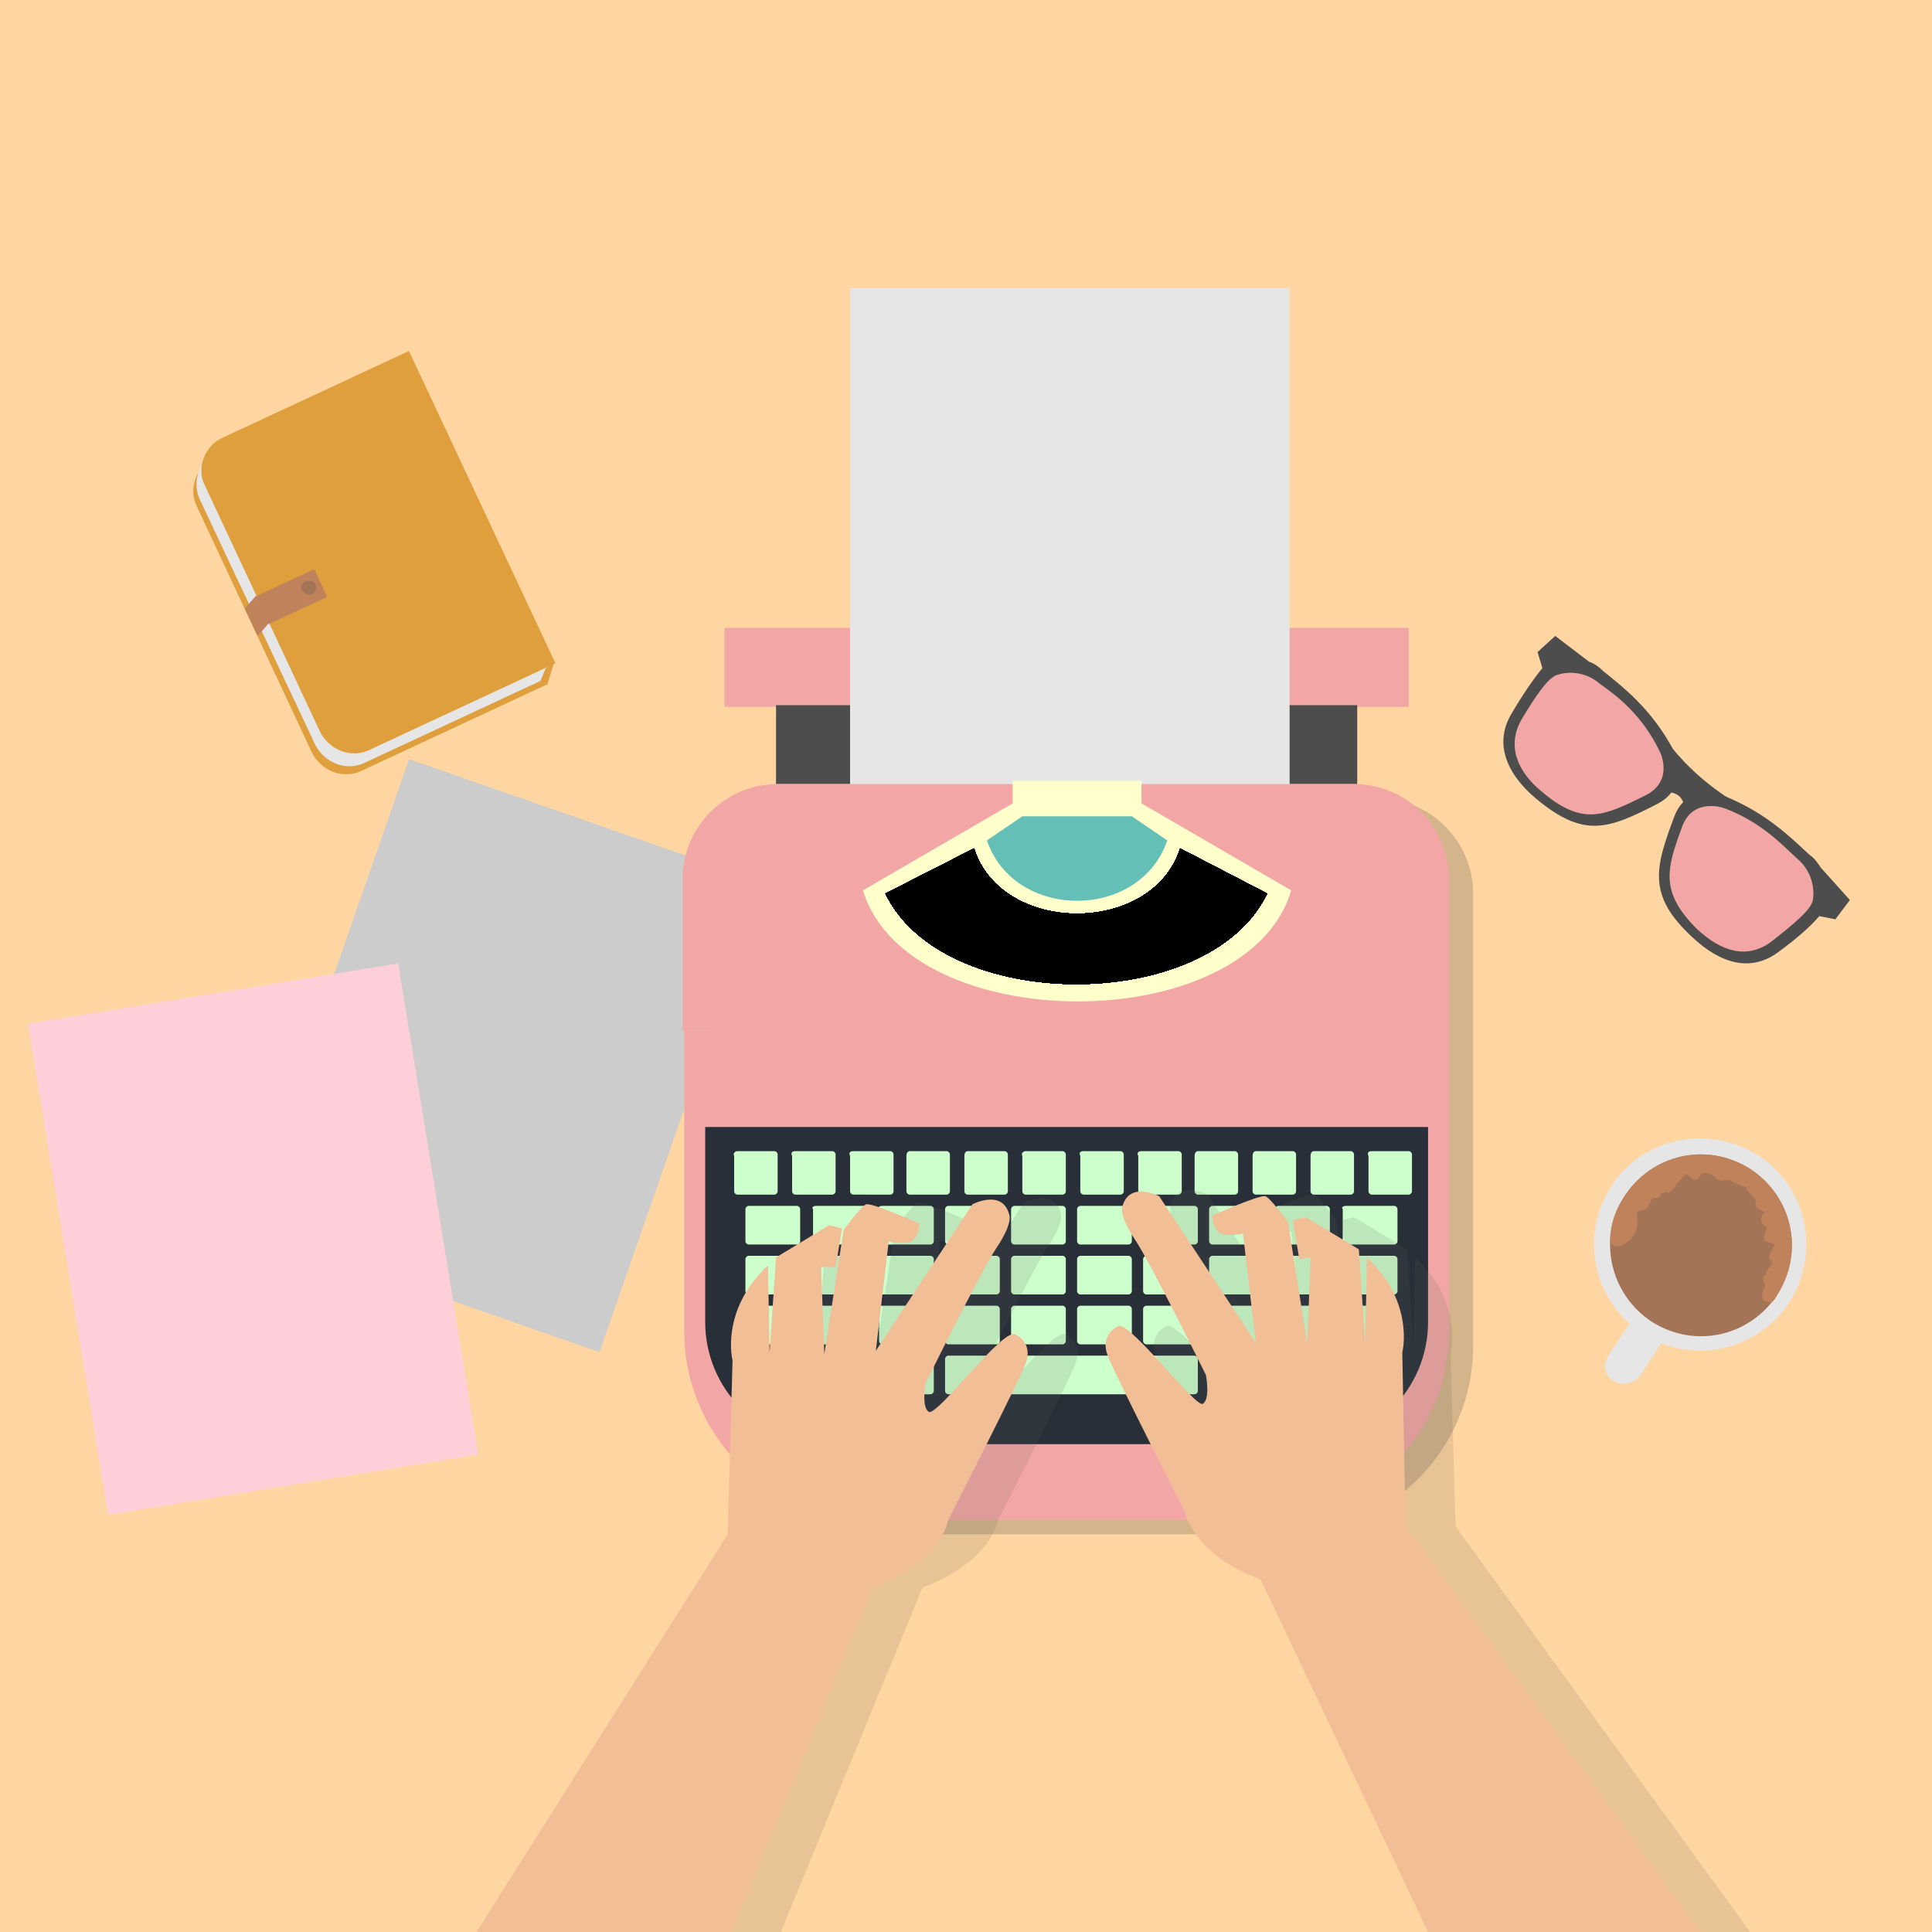 <?xml version="1.0" encoding="utf-8"?>
<svg id="master-artboard" viewBox="0 0 120 120" version="1.1" xmlns="http://www.w3.org/2000/svg" x="0px" y="0px" style="enable-background:new 0 0 120 120;" width="120px" height="120px" xmlns:xlink="http://www.w3.org/1999/xlink">

<defs>
		<path d="M 0 0 H 120 V 120 H 0 V 0 Z" id="SVGID_1_"/>
	</defs><clipPath id="SVGID_2_">
		<use style="overflow:visible;" xlink:href="#SVGID_1_"/>
	</clipPath><path d="M 0 0 H 120 V 120 H 0 V 0 Z" class="st0" style="clip-path: url('#SVGID_2_'); fill-rule: evenodd; clip-rule: evenodd; fill: rgb(255, 213, 161);" transform="matrix(1, 0, 0, 1, 0, 0)"/><path class="st1" d="M43.9,64.9h47.6v18.7c0,6.5-5.3,11.7-11.7,11.7H55.7c-6.5,0-11.7-5.3-11.7-11.7V64.9z" style="opacity: 0.27; clip-path: url('#SVGID_2_'); fill-rule: evenodd; clip-rule: evenodd; fill: rgb(99, 93, 84);" transform="matrix(1, 0, 0, 1, 0, 0)"/><path class="st1" d="M43.9,64.9h47.6v-9.4c0-3.2-2.6-5.9-5.9-5.9H49.8c-3.2,0-5.9,2.6-5.9,5.9V64.9z" style="opacity: 0.27; clip-path: url('#SVGID_2_'); fill-rule: evenodd; clip-rule: evenodd; fill: rgb(99, 93, 84);" transform="matrix(1, 0, 0, 1, 0, 0)"/><path class="st2" d="M13.3,28.4L24.9,23L34,42.5l-11.6,5.4c-1.1,0.5-2.4,0-3-1.1l-7.2-15.4C11.7,30.3,12.2,29,13.3,28.4" style="clip-path: url('#SVGID_2_'); fill-rule: evenodd; clip-rule: evenodd; fill: rgb(224, 159, 61);" transform="matrix(1, 0, 0, 1, 0, 0)"/><path class="st3" d="M13.5,28l11.6-5.4L34.2,42l-11.6,5.4c-1.1,0.5-2.4,0-3-1.1L12.4,31C11.9,29.9,12.4,28.5,13.5,28" style="clip-path: url('#SVGID_2_'); fill-rule: evenodd; clip-rule: evenodd; fill: rgb(230, 230, 230);" transform="matrix(1, 0, 0, 1, 0, 0)"/><path class="st3" d="M100,73.8c1.9-3.1,6-4,9.1-2.1c3.1,1.9,4,6,2.1,9.1c-2,3.1-6,4-9.1,2.1C99,80.9,98.1,76.9,100,73.8" style="clip-path: url('#SVGID_2_'); fill-rule: evenodd; clip-rule: evenodd; fill: rgb(230, 230, 230);" transform="matrix(1, 0, 0, 1, 0, 0)"/><path d="M 15.9 53.9 H 46.8 V 77.2 H 15.9 V 53.9 Z" transform="matrix(0.329, -0.944, 0.944, 0.329, -40.872, 73.596)" class="st4" style="clip-path: url('#SVGID_2_'); fill-rule: evenodd; clip-rule: evenodd; fill: rgb(204, 204, 204);"/><path d="M 4.1 61.5 H 27.4 V 92.4 H 4.1 V 61.5 Z" transform="matrix(0.987, -0.161, 0.161, 0.987, -12.215, 3.551)" class="st3" style="clip-path: url('#SVGID_2_'); fill-rule: evenodd; clip-rule: evenodd; fill: rgb(255, 207, 217);"/><path d="M 45 39 H 87.5 V 43.9 H 45 V 39 Z" class="st5" style="clip-path: url('#SVGID_2_'); fill-rule: evenodd; clip-rule: evenodd; fill: rgb(243, 166, 166);" transform="matrix(1, 0, 0, 1, 0, 0)"/><path d="M 48.2 43.8 H 84.3 V 48.7 H 48.2 V 43.8 Z" class="st5" style="clip-path: url('#SVGID_2_'); fill-rule: evenodd; clip-rule: evenodd; fill: rgb(77, 77, 77);" transform="matrix(1, 0, 0, 1, 0, 0)"/><path d="M 52.8 17.9 H 80.1 V 48.8 H 52.8 V 17.9 Z" class="st3" style="clip-path: url('#SVGID_2_'); fill-rule: evenodd; clip-rule: evenodd; fill: rgb(230, 230, 230);" transform="matrix(1, 0, 0, 1, 0, 0)"/><path class="st6" d="M42.4,64H90v18.7c0,6.5-5.3,11.7-11.7,11.7H54.2c-6.5,0-11.7-5.3-11.7-11.7V64z" style="clip-path: url('#SVGID_2_'); fill-rule: evenodd; clip-rule: evenodd; fill: rgb(243, 166, 166);" transform="matrix(1, 0, 0, 1, 0, 0)"/><path class="st7" d="M43.8,70h44.9v12.1c0,4.2-3.4,7.6-7.6,7.6H51.4c-4.2,0-7.6-3.4-7.6-7.6V70z" style="clip-path: url('#SVGID_2_'); fill-rule: evenodd; clip-rule: evenodd; fill: rgb(40, 47, 57);" transform="matrix(1, 0, 0, 1, 0, 0)"/><path class="st8" d="M45.8,71.5h2.3c0.1,0,0.2,0.1,0.2,0.2V74c0,0.1-0.1,0.2-0.2,0.2h-2.3c-0.1,0-0.2-0.1-0.2-0.2v-2.2&#10;&#9;&#9;C45.5,71.6,45.7,71.5,45.8,71.5" style="clip-path: url('#SVGID_2_'); fill-rule: evenodd; clip-rule: evenodd; fill: rgb(204, 255, 204);" transform="matrix(1, 0, 0, 1, 0, 0)"/><path class="st8" d="M49.4,71.5h2.3c0.1,0,0.2,0.1,0.2,0.2V74c0,0.1-0.1,0.2-0.2,0.2h-2.3c-0.1,0-0.2-0.1-0.2-0.2v-2.2&#10;&#9;&#9;C49.1,71.6,49.2,71.5,49.4,71.5" style="clip-path: url('#SVGID_2_'); fill-rule: evenodd; clip-rule: evenodd; fill: rgb(204, 255, 204);" transform="matrix(1, 0, 0, 1, 0, 0)"/><path class="st8" d="M53,71.5h2.3c0.1,0,0.2,0.1,0.2,0.2V74c0,0.1-0.1,0.2-0.2,0.2H53c-0.1,0-0.2-0.1-0.2-0.2v-2.2&#10;&#9;&#9;C52.7,71.6,52.8,71.5,53,71.5" style="clip-path: url('#SVGID_2_'); fill-rule: evenodd; clip-rule: evenodd; fill: rgb(204, 255, 204);" transform="matrix(1, 0, 0, 1, 0, 0)"/><path class="st8" d="M56.5,71.5h2.3c0.1,0,0.2,0.1,0.2,0.2V74c0,0.1-0.1,0.2-0.2,0.2h-2.3c-0.1,0-0.2-0.1-0.2-0.2v-2.2&#10;&#9;&#9;C56.3,71.6,56.4,71.5,56.5,71.5" style="clip-path: url('#SVGID_2_'); fill-rule: evenodd; clip-rule: evenodd; fill: rgb(204, 255, 204);" transform="matrix(1, 0, 0, 1, 0, 0)"/><path class="st8" d="M60.1,71.5h2.3c0.1,0,0.2,0.1,0.2,0.2V74c0,0.1-0.1,0.2-0.2,0.2h-2.3c-0.1,0-0.2-0.1-0.2-0.2v-2.2&#10;&#9;&#9;C59.9,71.6,60,71.5,60.1,71.5" style="clip-path: url('#SVGID_2_'); fill-rule: evenodd; clip-rule: evenodd; fill: rgb(204, 255, 204);" transform="matrix(1, 0, 0, 1, 0, 0)"/><path class="st8" d="M63.7,71.5H66c0.1,0,0.2,0.1,0.2,0.2V74c0,0.1-0.1,0.2-0.2,0.2h-2.3c-0.1,0-0.2-0.1-0.2-0.2v-2.2&#10;&#9;&#9;C63.4,71.6,63.6,71.5,63.7,71.5" style="clip-path: url('#SVGID_2_'); fill-rule: evenodd; clip-rule: evenodd; fill: rgb(204, 255, 204);" transform="matrix(1, 0, 0, 1, 0, 0)"/><path class="st8" d="M67.3,71.5h2.3c0.1,0,0.2,0.1,0.2,0.2V74c0,0.1-0.1,0.2-0.2,0.2h-2.3c-0.1,0-0.2-0.1-0.2-0.2v-2.2&#10;&#9;&#9;C67,71.6,67.1,71.5,67.3,71.5" style="clip-path: url('#SVGID_2_'); fill-rule: evenodd; clip-rule: evenodd; fill: rgb(204, 255, 204);" transform="matrix(1, 0, 0, 1, 0, 0)"/><path class="st8" d="M70.9,71.5h2.3c0.1,0,0.2,0.1,0.2,0.2V74c0,0.1-0.1,0.2-0.2,0.2h-2.3c-0.1,0-0.2-0.1-0.2-0.2v-2.2&#10;&#9;&#9;C70.6,71.6,70.7,71.5,70.9,71.5" style="clip-path: url('#SVGID_2_'); fill-rule: evenodd; clip-rule: evenodd; fill: rgb(204, 255, 204);" transform="matrix(1, 0, 0, 1, 0, 0)"/><path class="st8" d="M74.4,71.5h2.3c0.1,0,0.2,0.1,0.2,0.2V74c0,0.1-0.1,0.2-0.2,0.2h-2.3c-0.1,0-0.2-0.1-0.2-0.2v-2.2&#10;&#9;&#9;C74.2,71.6,74.3,71.5,74.4,71.5" style="clip-path: url('#SVGID_2_'); fill-rule: evenodd; clip-rule: evenodd; fill: rgb(204, 255, 204);" transform="matrix(1, 0, 0, 1, 0, 0)"/><path class="st8" d="M78,71.5h2.3c0.1,0,0.2,0.1,0.2,0.2V74c0,0.1-0.1,0.2-0.2,0.2H78c-0.1,0-0.2-0.1-0.2-0.2v-2.2&#10;&#9;&#9;C77.8,71.6,77.9,71.5,78,71.5" style="clip-path: url('#SVGID_2_'); fill-rule: evenodd; clip-rule: evenodd; fill: rgb(204, 255, 204);" transform="matrix(1, 0, 0, 1, 0, 0)"/><path class="st8" d="M81.6,71.5h2.3c0.1,0,0.2,0.1,0.2,0.2V74c0,0.1-0.1,0.2-0.2,0.2h-2.3c-0.1,0-0.2-0.1-0.2-0.2v-2.2&#10;&#9;&#9;C81.4,71.6,81.5,71.5,81.6,71.5" style="clip-path: url('#SVGID_2_'); fill-rule: evenodd; clip-rule: evenodd; fill: rgb(204, 255, 204);" transform="matrix(1, 0, 0, 1, 0, 0)"/><path class="st8" d="M85.2,71.5h2.3c0.1,0,0.2,0.1,0.2,0.2V74c0,0.1-0.1,0.2-0.2,0.2h-2.3c-0.1,0-0.2-0.1-0.2-0.2v-2.2&#10;&#9;&#9;C84.9,71.6,85,71.5,85.2,71.5" style="clip-path: url('#SVGID_2_'); fill-rule: evenodd; clip-rule: evenodd; fill: rgb(204, 255, 204);" transform="matrix(1, 0, 0, 1, 0, 0)"/><path class="st8" d="M46.5,74.9h3c0.1,0,0.2,0.1,0.2,0.2v2c0,0.1-0.1,0.2-0.2,0.2h-3c-0.1,0-0.2-0.1-0.2-0.2v-2&#10;&#9;&#9;C46.3,75,46.4,74.9,46.5,74.9" style="clip-path: url('#SVGID_2_'); fill-rule: evenodd; clip-rule: evenodd; fill: rgb(204, 255, 204);" transform="matrix(1, 0, 0, 1, 0, 0)"/><path class="st8" d="M50.7,74.9h3c0.1,0,0.2,0.1,0.2,0.2v2c0,0.1-0.1,0.2-0.2,0.2h-3c-0.1,0-0.2-0.1-0.2-0.2v-2&#10;&#9;&#9;C50.4,75,50.5,74.9,50.7,74.9" style="clip-path: url('#SVGID_2_'); fill-rule: evenodd; clip-rule: evenodd; fill: rgb(204, 255, 204);" transform="matrix(1, 0, 0, 1, 0, 0)"/><path class="st8" d="M54.8,74.9h3c0.1,0,0.2,0.1,0.2,0.2v2c0,0.1-0.1,0.2-0.2,0.2h-3c-0.1,0-0.2-0.1-0.2-0.2v-2&#10;&#9;&#9;C54.5,75,54.6,74.9,54.8,74.9" style="clip-path: url('#SVGID_2_'); fill-rule: evenodd; clip-rule: evenodd; fill: rgb(204, 255, 204);" transform="matrix(1, 0, 0, 1, 0, 0)"/><path class="st8" d="M58.9,74.9h3c0.1,0,0.2,0.1,0.2,0.2v2c0,0.1-0.1,0.2-0.2,0.2h-3c-0.1,0-0.2-0.1-0.2-0.2v-2&#10;&#9;&#9;C58.7,75,58.8,74.9,58.9,74.9" style="clip-path: url('#SVGID_2_'); fill-rule: evenodd; clip-rule: evenodd; fill: rgb(204, 255, 204);" transform="matrix(1, 0, 0, 1, 0, 0)"/><path class="st8" d="M63,74.9h3c0.1,0,0.2,0.1,0.2,0.2v2c0,0.1-0.1,0.2-0.2,0.2h-3c-0.1,0-0.2-0.1-0.2-0.2v-2&#10;&#9;&#9;C62.8,75,62.9,74.9,63,74.9" style="clip-path: url('#SVGID_2_'); fill-rule: evenodd; clip-rule: evenodd; fill: rgb(204, 255, 204);" transform="matrix(1, 0, 0, 1, 0, 0)"/><path class="st8" d="M67.1,74.9h3c0.1,0,0.2,0.1,0.2,0.2v2c0,0.1-0.1,0.2-0.2,0.2h-3c-0.1,0-0.2-0.1-0.2-0.2v-2&#10;&#9;&#9;C66.9,75,67,74.9,67.1,74.9" style="clip-path: url('#SVGID_2_'); fill-rule: evenodd; clip-rule: evenodd; fill: rgb(204, 255, 204);" transform="matrix(1, 0, 0, 1, 0, 0)"/><path class="st8" d="M71.2,74.9h3c0.1,0,0.2,0.1,0.2,0.2v2c0,0.1-0.1,0.2-0.2,0.2h-3c-0.1,0-0.2-0.1-0.2-0.2v-2&#10;&#9;&#9;C71,75,71.1,74.9,71.2,74.9" style="clip-path: url('#SVGID_2_'); fill-rule: evenodd; clip-rule: evenodd; fill: rgb(204, 255, 204);" transform="matrix(1, 0, 0, 1, 0, 0)"/><path class="st8" d="M75.3,74.9h3c0.1,0,0.2,0.1,0.2,0.2v2c0,0.1-0.1,0.2-0.2,0.2h-3c-0.1,0-0.2-0.1-0.2-0.2v-2&#10;&#9;&#9;C75.1,75,75.2,74.9,75.3,74.9" style="clip-path: url('#SVGID_2_'); fill-rule: evenodd; clip-rule: evenodd; fill: rgb(204, 255, 204);" transform="matrix(1, 0, 0, 1, 0, 0)"/><path class="st8" d="M79.4,74.9h3c0.1,0,0.2,0.1,0.2,0.2v2c0,0.1-0.1,0.2-0.2,0.2h-3c-0.1,0-0.2-0.1-0.2-0.2v-2&#10;&#9;&#9;C79.2,75,79.3,74.9,79.4,74.9" style="clip-path: url('#SVGID_2_'); fill-rule: evenodd; clip-rule: evenodd; fill: rgb(204, 255, 204);" transform="matrix(1, 0, 0, 1, 0, 0)"/><path class="st8" d="M83.6,74.9h3c0.1,0,0.2,0.1,0.2,0.2v2c0,0.1-0.1,0.2-0.2,0.2h-3c-0.1,0-0.2-0.1-0.2-0.2v-2&#10;&#9;&#9;C83.3,75,83.4,74.9,83.6,74.9" style="clip-path: url('#SVGID_2_'); fill-rule: evenodd; clip-rule: evenodd; fill: rgb(204, 255, 204);" transform="matrix(1, 0, 0, 1, 0, 0)"/><path class="st8" d="M46.5,78h3c0.1,0,0.2,0.1,0.2,0.2v2c0,0.1-0.1,0.2-0.2,0.2h-3c-0.1,0-0.2-0.1-0.2-0.2v-2&#10;&#9;&#9;C46.3,78.1,46.4,78,46.5,78" style="clip-path: url('#SVGID_2_'); fill-rule: evenodd; clip-rule: evenodd; fill: rgb(204, 255, 204);" transform="matrix(1, 0, 0, 1, 0, 0)"/><path class="st8" d="M50.7,78h3c0.1,0,0.2,0.1,0.2,0.2v2c0,0.1-0.1,0.2-0.2,0.2h-3c-0.1,0-0.2-0.1-0.2-0.2v-2&#10;&#9;&#9;C50.4,78.1,50.5,78,50.7,78" style="clip-path: url('#SVGID_2_'); fill-rule: evenodd; clip-rule: evenodd; fill: rgb(204, 255, 204);" transform="matrix(1, 0, 0, 1, 0, 0)"/><path class="st8" d="M54.8,78h3c0.1,0,0.2,0.1,0.2,0.2v2c0,0.1-0.1,0.2-0.2,0.2h-3c-0.1,0-0.2-0.1-0.2-0.2v-2&#10;&#9;&#9;C54.5,78.1,54.6,78,54.8,78" style="clip-path: url('#SVGID_2_'); fill-rule: evenodd; clip-rule: evenodd; fill: rgb(204, 255, 204);" transform="matrix(1, 0, 0, 1, 0, 0)"/><path class="st8" d="M58.9,78h3c0.1,0,0.2,0.1,0.2,0.2v2c0,0.1-0.1,0.2-0.2,0.2h-3c-0.1,0-0.2-0.1-0.2-0.2v-2&#10;&#9;&#9;C58.7,78.1,58.8,78,58.9,78" style="clip-path: url('#SVGID_2_'); fill-rule: evenodd; clip-rule: evenodd; fill: rgb(204, 255, 204);" transform="matrix(1, 0, 0, 1, 0, 0)"/><path class="st8" d="M63,78h3c0.1,0,0.2,0.1,0.2,0.2v2c0,0.1-0.1,0.2-0.2,0.2h-3c-0.1,0-0.2-0.1-0.2-0.2v-2&#10;&#9;&#9;C62.8,78.1,62.9,78,63,78" style="clip-path: url('#SVGID_2_'); fill-rule: evenodd; clip-rule: evenodd; fill: rgb(204, 255, 204);" transform="matrix(1, 0, 0, 1, 0, 0)"/><path class="st8" d="M67.1,78h3c0.1,0,0.2,0.1,0.2,0.2v2c0,0.1-0.1,0.2-0.2,0.2h-3c-0.1,0-0.2-0.1-0.2-0.2v-2&#10;&#9;&#9;C66.9,78.1,67,78,67.1,78" style="clip-path: url('#SVGID_2_'); fill-rule: evenodd; clip-rule: evenodd; fill: rgb(204, 255, 204);" transform="matrix(1, 0, 0, 1, 0, 0)"/><path class="st8" d="M71.2,78h3c0.1,0,0.2,0.1,0.2,0.2v2c0,0.1-0.1,0.2-0.2,0.2h-3c-0.1,0-0.2-0.1-0.2-0.2v-2&#10;&#9;&#9;C71,78.1,71.1,78,71.2,78" style="clip-path: url('#SVGID_2_'); fill-rule: evenodd; clip-rule: evenodd; fill: rgb(204, 255, 204);" transform="matrix(1, 0, 0, 1, 0, 0)"/><path class="st8" d="M75.3,78h3c0.1,0,0.2,0.1,0.2,0.2v2c0,0.1-0.1,0.2-0.2,0.2h-3c-0.1,0-0.2-0.1-0.2-0.2v-2&#10;&#9;&#9;C75.1,78.1,75.2,78,75.3,78" style="clip-path: url('#SVGID_2_'); fill-rule: evenodd; clip-rule: evenodd; fill: rgb(204, 255, 204);" transform="matrix(1, 0, 0, 1, 0, 0)"/><path class="st8" d="M79.4,78h3c0.1,0,0.2,0.1,0.2,0.2v2c0,0.1-0.1,0.2-0.2,0.2h-3c-0.1,0-0.2-0.1-0.2-0.2v-2&#10;&#9;&#9;C79.2,78.1,79.3,78,79.4,78" style="clip-path: url('#SVGID_2_'); fill-rule: evenodd; clip-rule: evenodd; fill: rgb(204, 255, 204);" transform="matrix(1, 0, 0, 1, 0, 0)"/><path class="st8" d="M83.6,78h3c0.1,0,0.2,0.1,0.2,0.2v2c0,0.1-0.1,0.2-0.2,0.2h-3c-0.1,0-0.2-0.1-0.2-0.2v-2&#10;&#9;&#9;C83.3,78.1,83.4,78,83.6,78" style="clip-path: url('#SVGID_2_'); fill-rule: evenodd; clip-rule: evenodd; fill: rgb(204, 255, 204);" transform="matrix(1, 0, 0, 1, 0, 0)"/><path class="st8" d="M46.5,81.1h3c0.1,0,0.2,0.1,0.2,0.2v2c0,0.1-0.1,0.2-0.2,0.2h-3c-0.1,0-0.2-0.1-0.2-0.2v-2&#10;&#9;&#9;C46.3,81.2,46.4,81.1,46.5,81.1" style="clip-path: url('#SVGID_2_'); fill-rule: evenodd; clip-rule: evenodd; fill: rgb(204, 255, 204);" transform="matrix(1, 0, 0, 1, 0, 0)"/><path class="st8" d="M50.7,81.1h3c0.1,0,0.2,0.1,0.2,0.2v2c0,0.1-0.1,0.2-0.2,0.2h-3c-0.1,0-0.2-0.1-0.2-0.2v-2&#10;&#9;&#9;C50.4,81.2,50.5,81.1,50.7,81.1" style="clip-path: url('#SVGID_2_'); fill-rule: evenodd; clip-rule: evenodd; fill: rgb(204, 255, 204);" transform="matrix(1, 0, 0, 1, 0, 0)"/><path class="st8" d="M54.8,81.1h3c0.1,0,0.2,0.1,0.2,0.2v2c0,0.1-0.1,0.2-0.2,0.2h-3c-0.1,0-0.2-0.1-0.2-0.2v-2&#10;&#9;&#9;C54.5,81.2,54.6,81.1,54.8,81.1" style="clip-path: url('#SVGID_2_'); fill-rule: evenodd; clip-rule: evenodd; fill: rgb(204, 255, 204);" transform="matrix(1, 0, 0, 1, 0, 0)"/><path class="st8" d="M58.9,81.1h3c0.1,0,0.2,0.1,0.2,0.2v2c0,0.1-0.1,0.2-0.2,0.2h-3c-0.1,0-0.2-0.1-0.2-0.2v-2&#10;&#9;&#9;C58.7,81.2,58.8,81.1,58.9,81.1" style="clip-path: url('#SVGID_2_'); fill-rule: evenodd; clip-rule: evenodd; fill: rgb(204, 255, 204);" transform="matrix(1, 0, 0, 1, 0, 0)"/><path class="st8" d="M63,81.1h3c0.1,0,0.2,0.1,0.2,0.2v2c0,0.1-0.1,0.2-0.2,0.2h-3c-0.1,0-0.2-0.1-0.2-0.2v-2&#10;&#9;&#9;C62.8,81.2,62.9,81.1,63,81.1" style="clip-path: url('#SVGID_2_'); fill-rule: evenodd; clip-rule: evenodd; fill: rgb(204, 255, 204);" transform="matrix(1, 0, 0, 1, 0, 0)"/><path class="st8" d="M67.1,81.1h3c0.1,0,0.2,0.1,0.2,0.2v2c0,0.1-0.1,0.2-0.2,0.2h-3c-0.1,0-0.2-0.1-0.2-0.2v-2&#10;&#9;&#9;C66.9,81.2,67,81.1,67.1,81.1" style="clip-path: url('#SVGID_2_'); fill-rule: evenodd; clip-rule: evenodd; fill: rgb(204, 255, 204);" transform="matrix(1, 0, 0, 1, 0, 0)"/><path class="st8" d="M71.2,81.1h3c0.1,0,0.2,0.1,0.2,0.2v2c0,0.1-0.1,0.2-0.2,0.2h-3c-0.1,0-0.2-0.1-0.2-0.2v-2&#10;&#9;&#9;C71,81.2,71.1,81.1,71.2,81.1" style="clip-path: url('#SVGID_2_'); fill-rule: evenodd; clip-rule: evenodd; fill: rgb(204, 255, 204);" transform="matrix(1, 0, 0, 1, 0, 0)"/><path class="st8" d="M75.3,81.1h3c0.1,0,0.2,0.1,0.2,0.2v2c0,0.1-0.1,0.2-0.2,0.2h-3c-0.1,0-0.2-0.1-0.2-0.2v-2&#10;&#9;&#9;C75.1,81.2,75.2,81.1,75.3,81.1" style="clip-path: url('#SVGID_2_'); fill-rule: evenodd; clip-rule: evenodd; fill: rgb(204, 255, 204);" transform="matrix(1, 0, 0, 1, 0, 0)"/><path class="st8" d="M79.4,81.1h3c0.1,0,0.2,0.1,0.2,0.2v2c0,0.1-0.1,0.2-0.2,0.2h-3c-0.1,0-0.2-0.1-0.2-0.2v-2&#10;&#9;&#9;C79.2,81.2,79.3,81.1,79.4,81.1" style="clip-path: url('#SVGID_2_'); fill-rule: evenodd; clip-rule: evenodd; fill: rgb(204, 255, 204);" transform="matrix(1, 0, 0, 1, 0, 0)"/><path class="st8" d="M83.6,81.1h3c0.1,0,0.2,0.1,0.2,0.2v2c0,0.1-0.1,0.2-0.2,0.2h-3c-0.1,0-0.2-0.1-0.2-0.2v-2&#10;&#9;&#9;C83.3,81.2,83.4,81.1,83.6,81.1" style="clip-path: url('#SVGID_2_'); fill-rule: evenodd; clip-rule: evenodd; fill: rgb(204, 255, 204);" transform="matrix(1, 0, 0, 1, 0, 0)"/><path class="st8" d="M47,84.2h2.5c0.1,0,0.2,0.1,0.2,0.2v2c0,0.1-0.1,0.2-0.2,0.2H47c-0.1,0-0.2-0.1-0.2-0.2v-2&#10;&#9;&#9;C46.8,84.3,46.9,84.2,47,84.2" style="clip-path: url('#SVGID_2_'); fill-rule: evenodd; clip-rule: evenodd; fill: rgb(204, 255, 204);" transform="matrix(1, 0, 0, 1, 0, 0)"/><path class="st8" d="M50.7,84.2h3c0.1,0,0.2,0.1,0.2,0.2v2c0,0.1-0.1,0.2-0.2,0.2h-3c-0.1,0-0.2-0.1-0.2-0.2v-2&#10;&#9;&#9;C50.4,84.3,50.5,84.2,50.7,84.2" style="clip-path: url('#SVGID_2_'); fill-rule: evenodd; clip-rule: evenodd; fill: rgb(204, 255, 204);" transform="matrix(1, 0, 0, 1, 0, 0)"/><path class="st8" d="M54.8,84.2h3c0.1,0,0.2,0.1,0.2,0.2v2c0,0.1-0.1,0.2-0.2,0.2h-3c-0.1,0-0.2-0.1-0.2-0.2v-2&#10;&#9;&#9;C54.5,84.3,54.6,84.2,54.8,84.2" style="clip-path: url('#SVGID_2_'); fill-rule: evenodd; clip-rule: evenodd; fill: rgb(204, 255, 204);" transform="matrix(1, 0, 0, 1, 0, 0)"/><path class="st8" d="M75.3,84.2h3c0.1,0,0.2,0.1,0.2,0.2v2c0,0.1-0.1,0.2-0.2,0.2h-3c-0.1,0-0.2-0.1-0.2-0.2v-2&#10;&#9;&#9;C75.1,84.3,75.2,84.2,75.3,84.2" style="clip-path: url('#SVGID_2_'); fill-rule: evenodd; clip-rule: evenodd; fill: rgb(204, 255, 204);" transform="matrix(1, 0, 0, 1, 0, 0)"/><path class="st8" d="M79.4,84.2h3c0.1,0,0.2,0.1,0.2,0.2v2c0,0.1-0.1,0.2-0.2,0.2h-3c-0.1,0-0.2-0.1-0.2-0.2v-2&#10;&#9;&#9;C79.2,84.3,79.3,84.2,79.4,84.2" style="clip-path: url('#SVGID_2_'); fill-rule: evenodd; clip-rule: evenodd; fill: rgb(204, 255, 204);" transform="matrix(1, 0, 0, 1, 0, 0)"/><path class="st8" d="M83.6,84.2H86c0.1,0,0.2,0.1,0.2,0.2v2c0,0.1-0.1,0.2-0.2,0.2h-2.5c-0.1,0-0.2-0.1-0.2-0.2v-2&#10;&#9;&#9;C83.3,84.3,83.4,84.2,83.6,84.2" style="clip-path: url('#SVGID_2_'); fill-rule: evenodd; clip-rule: evenodd; fill: rgb(204, 255, 204);" transform="matrix(1, 0, 0, 1, 0, 0)"/><path class="st8" d="M58.9,84.2h15.3c0.1,0,0.2,0.1,0.2,0.2v2c0,0.1-0.1,0.2-0.2,0.2H58.9c-0.1,0-0.2-0.1-0.2-0.2v-2&#10;&#9;&#9;C58.7,84.3,58.8,84.2,58.9,84.2" style="clip-path: url('#SVGID_2_'); fill-rule: evenodd; clip-rule: evenodd; fill: rgb(204, 255, 204);" transform="matrix(1, 0, 0, 1, 0, 0)"/><path class="st9" d="M42.4,64H90v-9.4c0-3.2-2.6-5.9-5.9-5.9H48.3c-3.2,0-5.9,2.6-5.9,5.9V64z" style="clip-path: url('#SVGID_2_'); fill-rule: evenodd; clip-rule: evenodd; fill: rgb(243, 166, 166);" transform="matrix(1, 0, 0, 1, 0, 0)"/><path class="st10" d="M66.9,48.5h-4v1.4l-9.3,5.4c2.8,9.2,23.9,9.2,26.6,0l-9.3-5.4v-1.4H66.9z" style="clip-path: url('#SVGID_2_'); fill-rule: evenodd; clip-rule: evenodd; fill: rgb(255, 255, 204);" transform="matrix(1, 0, 0, 1, 0, 0)"/><path class="st9" d="M61.3,52.2c1.7,5,9.5,5,11.2,0l-2.2-1.5h-6.8L61.3,52.2z" style="clip-path: url('#SVGID_2_'); fill-rule: evenodd; clip-rule: evenodd; fill: rgb(100, 191, 182);" transform="matrix(1, 0, 0, 1, 0, 0)"/><path class="st5" d="M55,55.5c3.6,7.5,20.1,7.5,23.7,0l-5.4-2.8c-1.7,5.4-11.1,5.4-12.8,0L55,55.5z" style="clip-path: url('#SVGID_2_'); fill-rule: evenodd; clip-rule: evenodd; fill: rgb(77, 77, 77);" transform="matrix(1, 0, 0, 1, 0, 0)"/><defs style="clip-path: url('#SVGID_2_');">
			<path id="SVGID_3_" d="M55,55.5c3.6,7.5,20.1,7.5,23.7,0l-5.4-2.8c-1.7,5.4-11.1,5.4-12.8,0L55,55.5z"/>
		</defs><clipPath id="SVGID_4_" style="clip-path: url('#SVGID_2_');">
			<use style="overflow:visible;" xlink:href="#SVGID_3_"/>
		</clipPath><path d="M 66.6 51.6 L 54.8 54.8" class="st12" style="clip-path: url('#SVGID_4_'); fill: none; stroke: rgb(55, 52, 53); stroke-width: 0.24; stroke-miterlimit: 2.613;" transform="matrix(1, 0, 0, 1, 0, 0)"/><path d="M 66.6 51.6 L 55 55.5" class="st12" style="clip-path: url('#SVGID_4_'); fill: none; stroke: rgb(55, 52, 53); stroke-width: 0.24; stroke-miterlimit: 2.613;" transform="matrix(1, 0, 0, 1, 0, 0)"/><path d="M 66.6 51.6 L 55.2 56.1" class="st12" style="clip-path: url('#SVGID_4_'); fill: none; stroke: rgb(55, 52, 53); stroke-width: 0.24; stroke-miterlimit: 2.613;" transform="matrix(1, 0, 0, 1, 0, 0)"/><path d="M 66.6 51.6 L 55.5 56.8" class="st12" style="clip-path: url('#SVGID_4_'); fill: none; stroke: rgb(55, 52, 53); stroke-width: 0.24; stroke-miterlimit: 2.613;" transform="matrix(1, 0, 0, 1, 0, 0)"/><path d="M 66.6 51.6 L 55.9 57.5" class="st12" style="clip-path: url('#SVGID_4_'); fill: none; stroke: rgb(55, 52, 53); stroke-width: 0.24; stroke-miterlimit: 2.613;" transform="matrix(1, 0, 0, 1, 0, 0)"/><path d="M 66.6 51.6 L 56.2 58.1" class="st12" style="clip-path: url('#SVGID_4_'); fill: none; stroke: rgb(55, 52, 53); stroke-width: 0.24; stroke-miterlimit: 2.613;" transform="matrix(1, 0, 0, 1, 0, 0)"/><path d="M 66.6 51.6 L 56.6 58.7" class="st12" style="clip-path: url('#SVGID_4_'); fill: none; stroke: rgb(55, 52, 53); stroke-width: 0.24; stroke-miterlimit: 2.613;" transform="matrix(1, 0, 0, 1, 0, 0)"/><path d="M 66.6 51.6 L 57.1 59.3" class="st12" style="clip-path: url('#SVGID_4_'); fill: none; stroke: rgb(55, 52, 53); stroke-width: 0.24; stroke-miterlimit: 2.613;" transform="matrix(1, 0, 0, 1, 0, 0)"/><path d="M 66.6 51.6 L 57.5 59.8" class="st12" style="clip-path: url('#SVGID_4_'); fill: none; stroke: rgb(55, 52, 53); stroke-width: 0.24; stroke-miterlimit: 2.613;" transform="matrix(1, 0, 0, 1, 0, 0)"/><path d="M 66.6 51.6 L 58 60.4" class="st12" style="clip-path: url('#SVGID_4_'); fill: none; stroke: rgb(55, 52, 53); stroke-width: 0.24; stroke-miterlimit: 2.613;" transform="matrix(1, 0, 0, 1, 0, 0)"/><path d="M 66.6 51.6 L 58.6 60.9" class="st12" style="clip-path: url('#SVGID_4_'); fill: none; stroke: rgb(55, 52, 53); stroke-width: 0.24; stroke-miterlimit: 2.613;" transform="matrix(1, 0, 0, 1, 0, 0)"/><path d="M 66.6 51.6 L 59.1 61.3" class="st12" style="clip-path: url('#SVGID_4_'); fill: none; stroke: rgb(55, 52, 53); stroke-width: 0.24; stroke-miterlimit: 2.613;" transform="matrix(1, 0, 0, 1, 0, 0)"/><path d="M 66.6 51.6 L 59.7 61.7" class="st12" style="clip-path: url('#SVGID_4_'); fill: none; stroke: rgb(55, 52, 53); stroke-width: 0.24; stroke-miterlimit: 2.613;" transform="matrix(1, 0, 0, 1, 0, 0)"/><path d="M 66.6 51.6 L 60.3 62.1" class="st12" style="clip-path: url('#SVGID_4_'); fill: none; stroke: rgb(55, 52, 53); stroke-width: 0.24; stroke-miterlimit: 2.613;" transform="matrix(1, 0, 0, 1, 0, 0)"/><path d="M 66.6 51.6 L 61 62.5" class="st12" style="clip-path: url('#SVGID_4_'); fill: none; stroke: rgb(55, 52, 53); stroke-width: 0.24; stroke-miterlimit: 2.613;" transform="matrix(1, 0, 0, 1, 0, 0)"/><path d="M 66.6 51.6 L 61.6 62.8" class="st12" style="clip-path: url('#SVGID_4_'); fill: none; stroke: rgb(55, 52, 53); stroke-width: 0.24; stroke-miterlimit: 2.613;" transform="matrix(1, 0, 0, 1, 0, 0)"/><path d="M 66.6 51.6 L 62.3 63.1" class="st12" style="clip-path: url('#SVGID_4_'); fill: none; stroke: rgb(55, 52, 53); stroke-width: 0.24; stroke-miterlimit: 2.613;" transform="matrix(1, 0, 0, 1, 0, 0)"/><path d="M 66.6 51.6 L 63 63.3" class="st12" style="clip-path: url('#SVGID_4_'); fill: none; stroke: rgb(55, 52, 53); stroke-width: 0.24; stroke-miterlimit: 2.613;" transform="matrix(1, 0, 0, 1, 0, 0)"/><path d="M 66.6 51.6 L 63.7 63.5" class="st12" style="clip-path: url('#SVGID_4_'); fill: none; stroke: rgb(55, 52, 53); stroke-width: 0.24; stroke-miterlimit: 2.613;" transform="matrix(1, 0, 0, 1, 0, 0)"/><path d="M 66.6 51.6 L 64.4 63.7" class="st12" style="clip-path: url('#SVGID_4_'); fill: none; stroke: rgb(55, 52, 53); stroke-width: 0.24; stroke-miterlimit: 2.613;" transform="matrix(1, 0, 0, 1, 0, 0)"/><path d="M 66.6 51.6 L 65.1 63.8" class="st12" style="clip-path: url('#SVGID_4_'); fill: none; stroke: rgb(55, 52, 53); stroke-width: 0.24; stroke-miterlimit: 2.613;" transform="matrix(1, 0, 0, 1, 0, 0)"/><path d="M 66.6 51.6 L 65.9 63.8" class="st12" style="clip-path: url('#SVGID_4_'); fill: none; stroke: rgb(55, 52, 53); stroke-width: 0.24; stroke-miterlimit: 2.613;" transform="matrix(1, 0, 0, 1, 0, 0)"/><path d="M 66.6 51.6 L 66.6 63.9" class="st12" style="clip-path: url('#SVGID_4_'); fill: none; stroke: rgb(55, 52, 53); stroke-width: 0.24; stroke-miterlimit: 2.613;" transform="matrix(1, 0, 0, 1, 0, 0)"/><path d="M 66.6 51.6 L 78.4 54.8" class="st12" style="clip-path: url('#SVGID_4_'); fill: none; stroke: rgb(55, 52, 53); stroke-width: 0.24; stroke-miterlimit: 2.613;" transform="matrix(1, 0, 0, 1, 0, 0)"/><path d="M 66.6 51.6 L 78.2 55.5" class="st12" style="clip-path: url('#SVGID_4_'); fill: none; stroke: rgb(55, 52, 53); stroke-width: 0.24; stroke-miterlimit: 2.613;" transform="matrix(1, 0, 0, 1, 0, 0)"/><path d="M 66.6 51.6 L 78 56.1" class="st12" style="clip-path: url('#SVGID_4_'); fill: none; stroke: rgb(55, 52, 53); stroke-width: 0.24; stroke-miterlimit: 2.613;" transform="matrix(1, 0, 0, 1, 0, 0)"/><path d="M 66.6 51.6 L 77.7 56.8" class="st12" style="clip-path: url('#SVGID_4_'); fill: none; stroke: rgb(55, 52, 53); stroke-width: 0.24; stroke-miterlimit: 2.613;" transform="matrix(1, 0, 0, 1, 0, 0)"/><path d="M 66.6 51.6 L 77.3 57.5" class="st12" style="clip-path: url('#SVGID_4_'); fill: none; stroke: rgb(55, 52, 53); stroke-width: 0.24; stroke-miterlimit: 2.613;" transform="matrix(1, 0, 0, 1, 0, 0)"/><path d="M 66.6 51.6 L 77 58.1" class="st12" style="clip-path: url('#SVGID_4_'); fill: none; stroke: rgb(55, 52, 53); stroke-width: 0.24; stroke-miterlimit: 2.613;" transform="matrix(1, 0, 0, 1, 0, 0)"/><path d="M 66.6 51.6 L 76.6 58.7" class="st12" style="clip-path: url('#SVGID_4_'); fill: none; stroke: rgb(55, 52, 53); stroke-width: 0.24; stroke-miterlimit: 2.613;" transform="matrix(1, 0, 0, 1, 0, 0)"/><path d="M 66.6 51.6 L 76.1 59.3" class="st12" style="clip-path: url('#SVGID_4_'); fill: none; stroke: rgb(55, 52, 53); stroke-width: 0.24; stroke-miterlimit: 2.613;" transform="matrix(1, 0, 0, 1, 0, 0)"/><path d="M 66.6 51.6 L 75.7 59.8" class="st12" style="clip-path: url('#SVGID_4_'); fill: none; stroke: rgb(55, 52, 53); stroke-width: 0.24; stroke-miterlimit: 2.613;" transform="matrix(1, 0, 0, 1, 0, 0)"/><path d="M 66.6 51.6 L 75.2 60.4" class="st12" style="clip-path: url('#SVGID_4_'); fill: none; stroke: rgb(55, 52, 53); stroke-width: 0.24; stroke-miterlimit: 2.613;" transform="matrix(1, 0, 0, 1, 0, 0)"/><path d="M 66.6 51.6 L 74.6 60.9" class="st12" style="clip-path: url('#SVGID_4_'); fill: none; stroke: rgb(55, 52, 53); stroke-width: 0.24; stroke-miterlimit: 2.613;" transform="matrix(1, 0, 0, 1, 0, 0)"/><path d="M 66.6 51.6 L 74.1 61.3" class="st12" style="clip-path: url('#SVGID_4_'); fill: none; stroke: rgb(55, 52, 53); stroke-width: 0.24; stroke-miterlimit: 2.613;" transform="matrix(1, 0, 0, 1, 0, 0)"/><path d="M 66.6 51.6 L 73.5 61.7" class="st12" style="clip-path: url('#SVGID_4_'); fill: none; stroke: rgb(55, 52, 53); stroke-width: 0.24; stroke-miterlimit: 2.613;" transform="matrix(1, 0, 0, 1, 0, 0)"/><path d="M 66.6 51.6 L 72.9 62.1" class="st12" style="clip-path: url('#SVGID_4_'); fill: none; stroke: rgb(55, 52, 53); stroke-width: 0.24; stroke-miterlimit: 2.613;" transform="matrix(1, 0, 0, 1, 0, 0)"/><path d="M 66.6 51.6 L 72.2 62.5" class="st12" style="clip-path: url('#SVGID_4_'); fill: none; stroke: rgb(55, 52, 53); stroke-width: 0.24; stroke-miterlimit: 2.613;" transform="matrix(1, 0, 0, 1, 0, 0)"/><path d="M 66.6 51.6 L 71.6 62.8" class="st12" style="clip-path: url('#SVGID_4_'); fill: none; stroke: rgb(55, 52, 53); stroke-width: 0.24; stroke-miterlimit: 2.613;" transform="matrix(1, 0, 0, 1, 0, 0)"/><path d="M 66.6 51.6 L 70.9 63.1" class="st12" style="clip-path: url('#SVGID_4_'); fill: none; stroke: rgb(55, 52, 53); stroke-width: 0.24; stroke-miterlimit: 2.613;" transform="matrix(1, 0, 0, 1, 0, 0)"/><path d="M 66.6 51.6 L 70.2 63.3" class="st12" style="clip-path: url('#SVGID_4_'); fill: none; stroke: rgb(55, 52, 53); stroke-width: 0.24; stroke-miterlimit: 2.613;" transform="matrix(1, 0, 0, 1, 0, 0)"/><path d="M 66.6 51.6 L 69.5 63.5" class="st12" style="clip-path: url('#SVGID_4_'); fill: none; stroke: rgb(55, 52, 53); stroke-width: 0.24; stroke-miterlimit: 2.613;" transform="matrix(1, 0, 0, 1, 0, 0)"/><path d="M 66.6 51.6 L 68.8 63.7" class="st12" style="clip-path: url('#SVGID_4_'); fill: none; stroke: rgb(55, 52, 53); stroke-width: 0.24; stroke-miterlimit: 2.613;" transform="matrix(1, 0, 0, 1, 0, 0)"/><path d="M 66.6 51.6 L 68.1 63.8" class="st12" style="clip-path: url('#SVGID_4_'); fill: none; stroke: rgb(55, 52, 53); stroke-width: 0.24; stroke-miterlimit: 2.613;" transform="matrix(1, 0, 0, 1, 0, 0)"/><path d="M 66.6 51.6 L 67.3 63.8" class="st12" style="clip-path: url('#SVGID_4_'); fill: none; stroke: rgb(55, 52, 53); stroke-width: 0.24; stroke-miterlimit: 2.613;" transform="matrix(1, 0, 0, 1, 0, 0)"/><path d="M 66.6 51.6 L 66.6 63.9" class="st12" style="clip-path: url('#SVGID_4_'); fill: none; stroke: rgb(55, 52, 53); stroke-width: 0.24; stroke-miterlimit: 2.613;" transform="matrix(1, 0, 0, 1, 0, 0)"/><path class="st13" d="M72.4,82.4c0,0-1.1,0.5-0.6,1.8c0.5,1.3,4.8,9.7,4.8,9.7s0.4,2.6,4.7,4.2L91.8,120h16.9L90.4,94.8L90.1,84&#10;&#9;&#9;c0,0,0.8-3.1-2.2-5.9l-0.1,5.4l-0.4-5.9l-3.3-2l-0.8,0.2l0.4,2.4l0.7-0.1l-0.2,5.4l-1.2-7.7c0,0-1.1-1.5-1.4-1.6&#10;&#9;&#9;c-0.4-0.1-3.3,1.2-3.3,1.2s0,1.2,0.9,1.2c0.9,0,1-0.1,1-0.1l0.8,6.8l-6-9.1c0,0-1.9-1-2.3,0.7c0,0-0.2,0.5,0.8,2&#10;&#9;&#9;c1,1.5,4.4,8.4,4.4,8.4s0.3,1.5-0.2,1.8C77.2,87.4,73.1,81.8,72.4,82.4" style="opacity: 0.15; clip-path: url('#SVGID_2_'); fill-rule: evenodd; clip-rule: evenodd; fill: rgb(99, 93, 84);" transform="matrix(1, 0, 0, 1, 0, 0)"/><path class="st13" d="M66.2,82.9c0,0,1.1,0.5,0.6,1.8C66.3,86,62,94.4,62,94.4s-0.4,2.6-4.7,4.2L48.5,120H32.6l15.6-24.7l0.3-10.8&#10;&#9;&#9;c0,0-0.8-3.1,2.2-5.9l0.1,5.4l0.4-5.9l3.3-2l0.8,0.2l-0.4,2.4l-0.7-0.1l0.2,5.4l1.2-7.7c0,0,1.1-1.5,1.4-1.6&#10;&#9;&#9;c0.4-0.1,3.3,1.2,3.3,1.2s0,1.2-0.9,1.2c-0.9,0-1-0.1-1-0.1l-0.8,6.8l6-9.1c0,0,1.9-1,2.3,0.7c0,0,0.2,0.5-0.8,2&#10;&#9;&#9;c-1,1.5-4.4,8.4-4.4,8.4s-0.3,1.5,0.2,1.8C61.4,87.9,65.5,82.3,66.2,82.9" style="opacity: 0.15; clip-path: url('#SVGID_2_'); fill-rule: evenodd; clip-rule: evenodd; fill: rgb(99, 93, 84);" transform="matrix(1, 0, 0, 1, 0, 0)"/><path class="st14" d="M69.4,82.4c0,0-1.1,0.5-0.6,1.8c0.5,1.3,4.8,9.7,4.8,9.7s0.4,2.6,4.7,4.2L88.7,120h16.9L87.3,94.8L87.1,84&#10;&#9;&#9;c0,0,0.8-3.1-2.2-5.9l-0.1,5.4l-0.4-5.9l-3.3-2l-0.8,0.2l0.4,2.4l0.7-0.1l-0.2,5.4L80,75.9c0,0-1.1-1.5-1.4-1.6&#10;&#9;&#9;c-0.4-0.1-3.3,1.2-3.3,1.2s0,1.2,0.9,1.2c0.9,0,1-0.1,1-0.1l0.8,6.8l-6-9.1c0,0-1.9-1-2.3,0.7c0,0-0.2,0.5,0.8,2&#10;&#9;&#9;c1,1.5,4.4,8.4,4.4,8.4s0.3,1.5-0.2,1.8C74.2,87.4,70,81.8,69.4,82.4" style="clip-path: url('#SVGID_2_'); fill-rule: evenodd; clip-rule: evenodd; fill: rgb(242, 190, 150);" transform="matrix(1, 0, 0, 1, 0, 0)"/><path class="st14" d="M63.1,82.9c0,0,1.1,0.5,0.6,1.8c-0.5,1.3-4.8,9.7-4.8,9.7s-0.4,2.6-4.7,4.2L45.4,120H29.6l15.6-24.7l0.3-10.8&#10;&#9;&#9;c0,0-0.8-3.1,2.2-5.9l0.1,5.4l0.4-5.9l3.3-2l0.8,0.2l-0.4,2.4L51,78.7l0.2,5.4l1.2-7.7c0,0,1.1-1.5,1.4-1.6&#10;&#9;&#9;c0.4-0.1,3.3,1.2,3.3,1.2s0,1.2-0.9,1.2c-0.9,0-1-0.1-1-0.1l-0.8,6.8l6-9.1c0,0,1.9-1,2.3,0.7c0,0,0.2,0.5-0.8,2&#10;&#9;&#9;c-1,1.5-4.4,8.4-4.4,8.4s-0.3,1.5,0.2,1.8C58.3,87.9,62.4,82.3,63.1,82.9" style="clip-path: url('#SVGID_2_'); fill-rule: evenodd; clip-rule: evenodd; fill: rgb(242, 190, 150);" transform="matrix(1, 0, 0, 1, 0, 0)"/><path class="st3" d="M103.1,46.7c0,0,0.9,1.8-0.9,2.7c-2.6,1.3-3.9,1.9-6.4-0.2c-1.6-1.3-2.2-2.9-1.3-4.5c0.9-1.5,1.7-2.7,2.3-2.8&#10;&#9;&#9;c0.6-0.2,1.7-0.2,2.6,0.6C100.4,43.2,102,44.4,103.1,46.7" style="clip-path: url('#SVGID_2_'); fill-rule: evenodd; clip-rule: evenodd; fill: rgb(243, 166, 166);" transform="matrix(1, 0, 0, 1, 0, 0)"/><path class="st5" d="M103.1,46.7c0,0,0.9,1.8-0.9,2.7c-2.6,1.3-3.9,1.9-6.4-0.2c-1.6-1.3-2.2-2.9-1.3-4.5c0.9-1.5,1.7-2.7,2.3-2.8&#10;&#9;&#9;c0.6-0.2,1.7-0.2,2.6,0.6C100.4,43.2,102,44.4,103.1,46.7 M104,46.7c0,0,1,2.1-1,3.2c-3.1,1.6-4.6,2.2-7.6-0.3&#10;&#9;&#9;c-1.9-1.6-2.6-3.5-1.5-5.3c0.7-1.2,1.4-2.2,1.9-2.8l-0.3-1l1.1-1l2.1,1.6c0.3,0.1,0.6,0.3,0.9,0.6C100.7,42.6,102.6,44,104,46.7z" style="clip-path: url('#SVGID_2_'); fill-rule: evenodd; clip-rule: evenodd; fill: rgb(77, 77, 77);" transform="matrix(1, 0, 0, 1, 0, 0)"/><path class="st3" d="M107.1,50.2c0,0-1.9-0.7-2.6,1.1c-1,2.7-1.4,4.1,0.9,6.4c1.5,1.4,3.1,1.9,4.6,0.8c1.4-1.1,2.5-2,2.6-2.6&#10;&#9;&#9;c0.1-0.6,0-1.7-0.9-2.5C110.8,52.6,109.5,51.1,107.1,50.2" style="clip-path: url('#SVGID_2_'); fill-rule: evenodd; clip-rule: evenodd; fill: rgb(243, 166, 166);" transform="matrix(1, 0, 0, 1, 0, 0)"/><path class="st5" d="M107.1,50.2c0,0-1.9-0.7-2.6,1.1c-1,2.7-1.4,4.1,0.9,6.4c1.5,1.4,3.1,1.9,4.6,0.8c1.4-1.1,2.5-2,2.6-2.6&#10;&#9;&#9;c0.1-0.6,0-1.7-0.9-2.5C110.8,52.6,109.5,51.1,107.1,50.2 M107,49.4c0,0-2.2-0.8-3,1.3c-1.2,3.2-1.7,4.9,1.1,7.5&#10;&#9;&#9;c1.8,1.7,3.7,2.2,5.4,0.9c1.1-0.8,2-1.6,2.5-2.2l1,0.2l0.9-1.2l-1.8-2c-0.2-0.3-0.4-0.6-0.7-0.8C111.4,52.2,109.8,50.5,107,49.4z" style="clip-path: url('#SVGID_2_'); fill-rule: evenodd; clip-rule: evenodd; fill: rgb(77, 77, 77);" transform="matrix(1, 0, 0, 1, 0, 0)"/><path class="st5" d="M107.7,49.8c-1.6-1-3-2.2-4.2-3.8l0,0c0.1,0.1,0.1,0.2,0.2,0.3c0,0,1,1.8,0,2.9c0.6,0.1,0.8,0.4,0.9,0.8&#10;&#9;&#9;c1-1.1,2.9-0.3,2.9-0.3C107.4,49.8,107.5,49.8,107.7,49.8C107.6,49.9,107.6,49.9,107.7,49.8" style="clip-path: url('#SVGID_2_'); fill-rule: evenodd; clip-rule: evenodd; fill: rgb(77, 77, 77);" transform="matrix(1, 0, 0, 1, 0, 0)"/><path class="st15" d="M100.9,74.3c1.7-2.6,5.1-3.4,7.8-1.7c2.6,1.7,3.4,5.1,1.7,7.8c-1.7,2.6-5.1,3.4-7.8,1.7&#10;&#9;&#9;C100,80.4,99.2,76.9,100.9,74.3" style="clip-path: url('#SVGID_2_'); fill-rule: evenodd; clip-rule: evenodd; fill: rgb(163, 117, 86);" transform="matrix(1, 0, 0, 1, 0, 0)"/><path class="st16" d="M100.9,74.3c1.7-2.6,5.1-3.4,7.8-1.7c2.6,1.7,3.4,5.1,1.7,7.8c-0.1,0.2-0.2,0.4-0.4,0.5l0,0&#10;&#9;&#9;c-1.1-0.1-0.2-1-0.4-1.2c-0.3-0.4,0.2-0.5,0.1-0.6c-0.1-0.2,0.6-0.6,0.3-0.8c-0.4-0.3,0.3-0.9,0.2-1c-0.3-0.2-0.8-0.1-0.6-0.6&#10;&#9;&#9;c0.1-0.3,0.2-0.4,0.1-0.5c-0.4-0.2-0.4-0.6-0.1-0.9c-0.3-0.2-0.7-0.3-0.5-0.7c-0.1-0.1-0.5-0.6-0.6-0.7c-0.1-0.2,0-0.2-0.1-0.2&#10;&#9;&#9;c-0.2,0-0.8-0.3-1-0.4c-0.1-0.1-0.5,0.2-0.8-0.1c-0.5-0.5-0.8-0.3-0.9-0.3c-0.4,0.6-0.4,0.4-1,0c-0.2,0.3-0.5,0.5-0.6,0.7&#10;&#9;&#9;c-0.2,0.4-0.5,0.5-0.5,0.5c-0.1-0.1-0.3,0-0.4,0c-0.1,0.2-0.1,0.3-0.3,0.3c-0.4,0.1,0.1-0.1-0.2,0c-0.2,0.1-0.3,0.7-0.5,0.7&#10;&#9;&#9;c-0.7,0.2-0.5,0-0.5,0.9c0,0.6-0.5,1.2-1.1,1.4c-0.1,0-0.1,0-0.1,0c-0.1,0.1-0.3-0.1-0.5-0.2C100,76.1,100.3,75.2,100.9,74.3" style="clip-path: url('#SVGID_2_'); fill-rule: evenodd; clip-rule: evenodd; fill: rgb(191, 130, 90);" transform="matrix(1, 0, 0, 1, 0, 0)"/><path class="st3" d="M99.9,84.2l1.5-2.3l2,1.2l-1.5,2.3c-0.3,0.5-1.1,0.7-1.6,0.4h0C99.7,85.5,99.5,84.8,99.9,84.2" style="clip-path: url('#SVGID_2_'); fill-rule: evenodd; clip-rule: evenodd; fill: rgb(230, 230, 230);" transform="matrix(1, 0, 0, 1, 0, 0)"/><path class="st2" d="M13.8,27.2l11.6-5.4l9.1,19.4l-11.6,5.4c-1.1,0.5-2.4,0-3-1.1l-7.2-15.4C12.2,29.1,12.7,27.7,13.8,27.2" style="clip-path: url('#SVGID_2_'); fill-rule: evenodd; clip-rule: evenodd; fill: rgb(224, 159, 61);" transform="matrix(1, 0, 0, 1, 0, 0)"/><path d="M 34 42.5 L 34.4 41.2 L 33.9 41.5 L 33.4 42.7 Z" class="st2" style="clip-path: url('#SVGID_2_'); fill-rule: evenodd; clip-rule: evenodd; fill: rgb(224, 159, 61);" transform="matrix(1, 0, 0, 1, 0, 0)"/><path d="M 15.2 37.8 L 15.9 37 L 16.7 38.7 L 16 39.5 Z" class="st16" style="clip-path: url('#SVGID_2_'); fill-rule: evenodd; clip-rule: evenodd; fill: rgb(191, 130, 90);" transform="matrix(1, 0, 0, 1, 0, 0)"/><path d="M 16.1 36.1 H 20.1 V 38 H 16.1 V 36.1 Z" transform="matrix(0.907, -0.422, 0.422, 0.907, -13.945, 11.093)" class="st16" style="clip-path: url('#SVGID_2_'); fill-rule: evenodd; clip-rule: evenodd; fill: rgb(191, 130, 90);"/><path class="st15" d="M19,36.1c0.2-0.1,0.5,0,0.6,0.2c0.1,0.2,0,0.5-0.2,0.6c-0.2,0.1-0.5,0-0.6-0.2C18.6,36.5,18.7,36.2,19,36.1" style="clip-path: url('#SVGID_2_'); fill-rule: evenodd; clip-rule: evenodd; fill: rgb(163, 117, 86);" transform="matrix(1, 0, 0, 1, 0, 0)"/>
<path d="M 60.125 68.861" style="fill: rgb(243, 166, 166); fill-opacity: 1; stroke: rgb(0, 0, 0); stroke-opacity: 1; stroke-width: 0; paint-order: fill;"/><path d="M 100.062 48.144" style="fill: rgb(255, 207, 217); fill-opacity: 1; stroke: rgb(0, 0, 0); stroke-opacity: 1; stroke-width: 0; paint-order: fill;"/><path d="M 107.8 56.88" style="fill: rgb(230, 230, 230); fill-opacity: 1; stroke: rgb(0, 0, 0); stroke-opacity: 1; stroke-width: 0; paint-order: fill;"/></svg>
